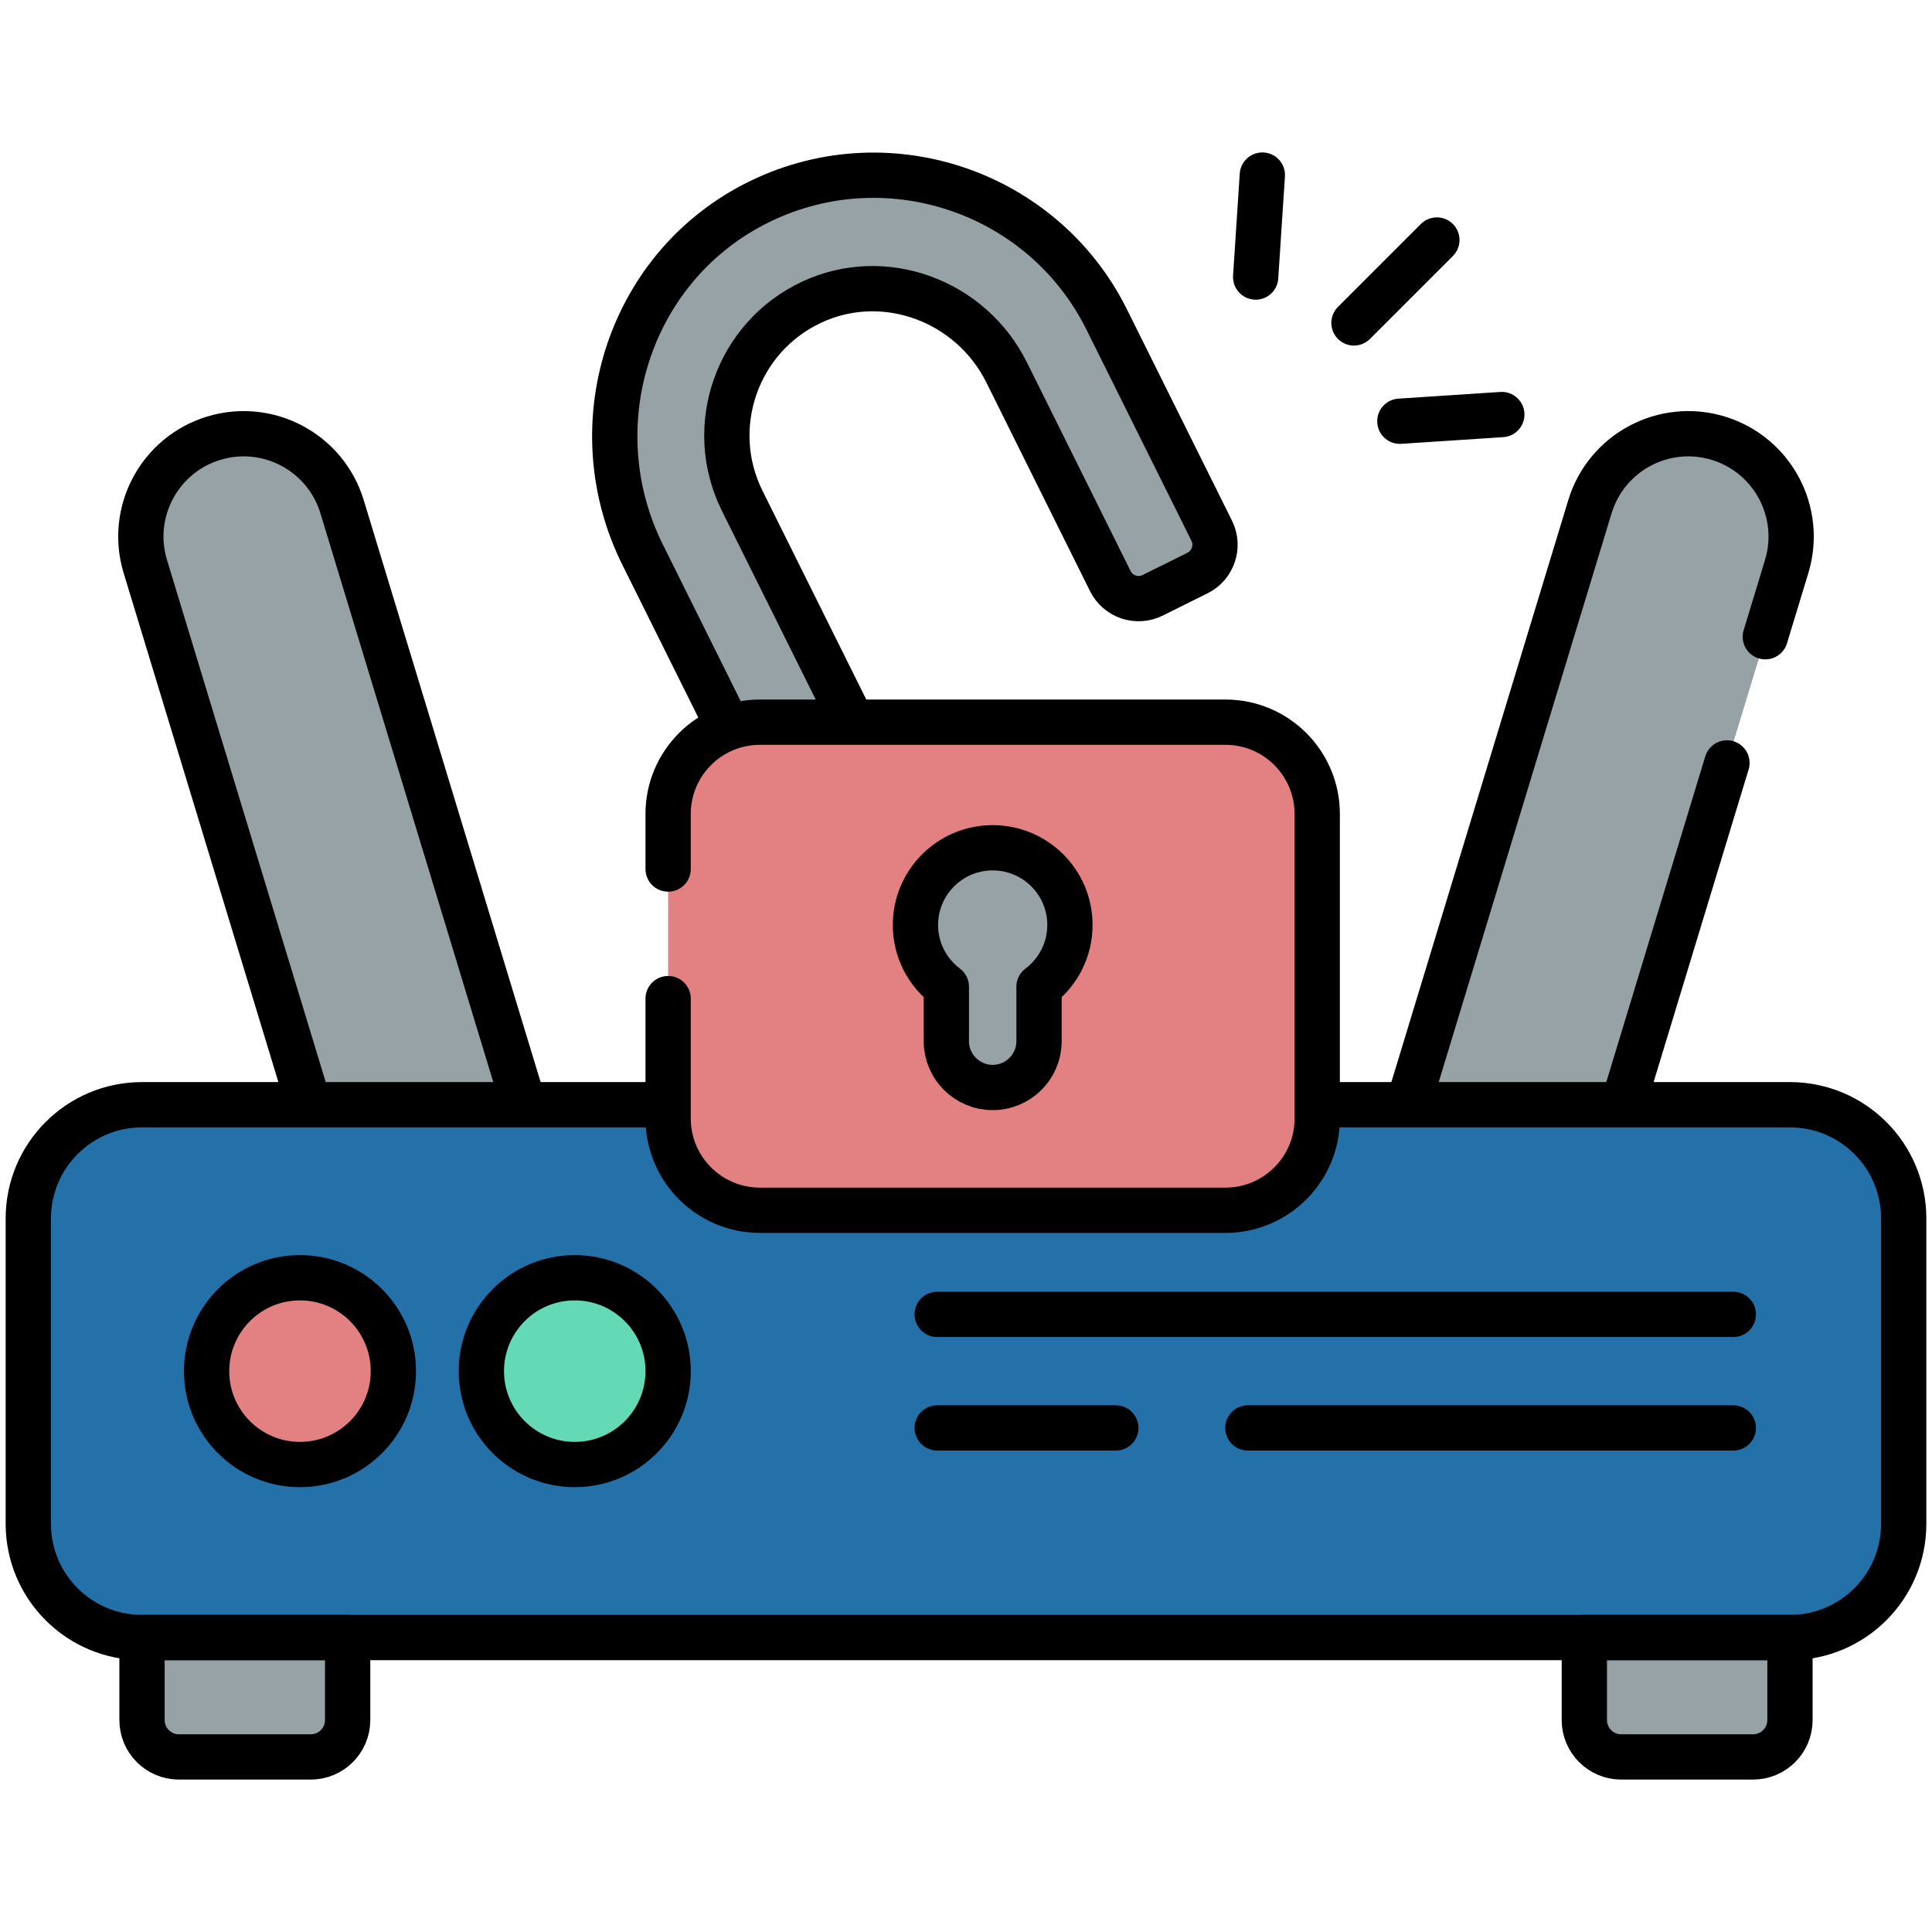 <svg xmlns="http://www.w3.org/2000/svg" version="1.1" xmlns:xlink="http://www.w3.org/1999/xlink" xmlns:svgjs="http://svgjs.com/svgjs" width="512" height="512" x="0" y="0" viewBox="0 0 512 512" style="enable-background:new 0 0 512 512" xml:space="preserve" class=""><g>
<g stroke-width="12" style="stroke-width: 12;">
	<g stroke-width="12" style="stroke-width: 12;">
		<path style="stroke-width: 12;" d="M82.357,465.604H47.411c-5.398,0-9.775-4.376-9.775-9.775v-49.642h54.496v49.642
			C92.132,461.228,87.756,465.604,82.357,465.604z" fill="#97a2a6" data-original="#7a8c98" class="" stroke-width="12"></path>
		<path style="stroke-width: 12;" d="M92.132,406.189v49.64c0,5.4-4.38,9.78-9.78,9.78h-25.72c5.4,0,9.78-4.38,9.78-9.78v-49.64H92.132z
			" fill="#97a2a6" data-original="#596c76" class="" stroke-width="12"></path>
		<path style="stroke-width: 12;" d="M464.587,465.604H429.64c-5.398,0-9.775-4.376-9.775-9.775v-49.642h54.496v49.642
			C474.361,461.228,469.985,465.604,464.587,465.604z" fill="#97a2a6" data-original="#7a8c98" class="" stroke-width="12"></path>
		<path style="stroke-width: 12;" d="M474.361,406.189v49.64c0,5.4-4.38,9.78-9.78,9.78h-25.72c5.4,0,9.78-4.38,9.78-9.78v-49.64
			H474.361z" fill="#97a2a6" data-original="#596c76" class="" stroke-width="12"></path>
	</g>
	<g stroke-width="12" style="stroke-width: 12;">
		<path style="stroke-width: 12;" d="M56.654,116.127L56.654,116.127c-14.397,4.376-22.521,19.595-18.145,33.993l51.553,169.604
			c4.376,14.397,19.595,22.521,33.992,18.145l0,0c14.397-4.376,22.521-19.595,18.145-33.992L90.647,134.272
			C86.27,119.874,71.051,111.751,56.654,116.127z" fill="#97a2a6" data-original="#7a8c98" class="" stroke-width="12"></path>
		<path style="stroke-width: 12;" d="M143.39,311.813c0,11.68-7.57,22.48-19.33,26.05c-2.81,0.85-5.65,1.23-8.43,1.18
			c5.98-5.13,9.5-12.69,9.5-20.65c0-2.63-0.39-5.3-1.19-7.94l-51.55-169.61c-3.53-11.58-14.07-19.12-25.56-19.32
			c2.78-2.4,6.09-4.26,9.83-5.4c14.39-4.37,29.61,3.75,33.99,18.15l51.55,169.6C143,306.513,143.39,309.183,143.39,311.813z" fill="#97a2a6" data-original="#596c76" class="" stroke-width="12"></path>
		<path style="stroke-width: 12;" d="M455.343,116.127L455.343,116.127c14.397,4.376,22.521,19.595,18.145,33.993l-51.553,169.604
			c-4.376,14.397-19.595,22.521-33.992,18.145l0,0c-14.397-4.376-22.521-19.595-18.145-33.992l51.553-169.604
			C425.727,119.874,440.946,111.751,455.343,116.127z" fill="#97a2a6" data-original="#7a8c98" class="" stroke-width="12"></path>
		<path style="stroke-width: 12;" d="M473.49,150.123l-51.56,169.6c-4.37,14.4-19.59,22.52-33.99,18.15c-5.37-1.63-9.87-4.78-13.16-8.82
			c12.55,1.09,24.58-6.69,28.38-19.22l51.56-169.61c2.74-9.03,0.57-18.39-4.99-25.18c1.87,0.16,3.75,0.52,5.61,1.08
			C469.74,120.503,477.86,135.723,473.49,150.123z" fill="#97a2a6" data-original="#596c76" class="" stroke-width="12"></path>
	</g>
	<g stroke-width="12" style="stroke-width: 12;">
		<path style="stroke-width: 12; stroke-linecap: round; stroke-linejoin: round; stroke-miterlimit: 10;" d="
			M138.82,292.763l-48.17-158.49c-4.38-14.4-19.6-22.52-34-18.15c-14.39,4.38-22.52,19.6-18.14,34l43.36,142.64" fill="none" stroke="#000000" stroke-width="12" stroke-linecap="round" stroke-linejoin="round" stroke-miterlimit="10" data-original="#000000" class=""></path>
		<path style="stroke-width: 12; stroke-linecap: round; stroke-linejoin: round; stroke-miterlimit: 10;" d="
			M373.18,292.763l48.17-158.49c4.38-14.4,19.6-22.52,33.99-18.15c14.4,4.38,22.52,19.6,18.15,34l-5.66,18.62" fill="none" stroke="#000000" stroke-width="12" stroke-linecap="round" stroke-linejoin="round" stroke-miterlimit="10" data-original="#000000" class=""></path>
		
			<line style="stroke-width: 12; stroke-linecap: round; stroke-linejoin: round; stroke-miterlimit: 10;" x1="457.66" y1="202.183" x2="430.13" y2="292.763" fill="none" stroke="#000000" stroke-width="12" stroke-linecap="round" stroke-linejoin="round" stroke-miterlimit="10" data-original="#000000" class=""></line>
	</g>
	<path style="stroke-width: 12;" d="M474.361,292.768H37.636c-16.644,0-30.136,13.492-30.136,30.136v80.926
		c0,16.644,13.492,30.136,30.136,30.136h436.726c16.644,0,30.136-13.492,30.136-30.136v-80.926
		C504.497,306.26,491.005,292.768,474.361,292.768z" fill="#2470a9" data-original="#eef5f6" class="" stroke-width="12"></path>
	<path style="stroke-width: 12;" d="M504.497,322.903v80.93c0,16.64-13.49,30.14-30.14,30.14h-38.96c16.64,0,30.13-13.5,30.13-30.14
		v-80.93c0-16.64-13.49-30.13-30.13-30.13h38.96C491.007,292.774,504.497,306.263,504.497,322.903z" fill="#2470a9" data-original="#d9e7ec" class="" stroke-width="12"></path>
	<path style="stroke-width: 12; stroke-linecap: round; stroke-linejoin: round; stroke-miterlimit: 10;" d="
		M349.08,292.763h125.28c16.65,0,30.14,13.5,30.14,30.14v80.93c0,16.64-13.49,30.13-30.14,30.13H37.64
		c-16.65,0-30.14-13.49-30.14-30.13v-80.93c0-16.64,13.49-30.14,30.14-30.14h139.42" fill="none" stroke="#000000" stroke-width="12" stroke-linecap="round" stroke-linejoin="round" stroke-miterlimit="10" data-original="#000000" class=""></path>
	<g stroke-width="12" style="stroke-width: 12;">
		<path style="stroke-width: 12;" d="M317.345,151.862l-11.88,5.9c-4.14,2.06-9.16,0.37-11.22-3.77l-27.48-55.3
			c-7.35-14.78-22.83-23.25-38.39-22.08c-4.49,0.33-8.99,1.47-13.3,3.48c-19.84,9.28-28.08,33.11-18.39,52.61l31.54,63.45
			l-26.86,13.35l-31.07-62.51c-16.84-33.88-3.99-75.52,29.63-92.87c9.14-4.72,18.83-7.19,28.46-7.61
			c26.44-1.19,52.4,12.98,64.91,38.17l27.82,55.96C323.165,144.782,321.485,149.802,317.345,151.862z" fill="#97a2a6" data-original="#7a8c98" class="" stroke-width="12"></path>
		<path style="stroke-width: 12;" d="M317.345,151.862l-11.88,5.9c-4.14,2.06-9.16,0.37-11.22-3.77l-27.48-55.3
			c-7.35-14.78-22.83-23.25-38.39-22.08c11.74-17.55,0.44-29.65,0.01-30.1c26.44-1.19,52.4,12.98,64.91,38.17l27.82,55.96
			C323.165,144.782,321.485,149.802,317.345,151.862z" fill="#97a2a6" data-original="#596c76" class="" stroke-width="12"></path>
		<path style="stroke-width: 12; stroke-linecap: round; stroke-linejoin: round; stroke-miterlimit: 10;" d="
			M225.855,191.382l-29.17-58.68c-9.69-19.5-1.45-43.33,18.39-52.61c19.26-9.01,42.22-0.44,51.69,18.6l27.48,55.3
			c2.06,4.14,7.08,5.83,11.22,3.77l11.88-5.9c4.14-2.06,5.82-7.08,3.77-11.22l-27.82-55.96c-17.07-34.36-59.16-48.23-93.37-30.56
			c-33.62,17.35-46.47,58.99-29.63,92.87l22.79,45.84" fill="none" stroke="#000000" stroke-width="12" stroke-linecap="round" stroke-linejoin="round" stroke-miterlimit="10" data-original="#000000" class=""></path>
		<path style="stroke-width: 12;" d="M324.755,191.382H201.392c-13.436,0-24.329,10.892-24.329,24.329v80.691
			c0,13.436,10.892,24.329,24.329,24.329h123.362c13.436,0,24.329-10.892,24.329-24.329v-80.691
			C349.083,202.275,338.191,191.382,324.755,191.382z" fill="#e38082" data-original="#fe646f" class="" stroke-width="12"></path>
		<path style="stroke-width: 12;" d="M349.083,215.711v80.69c0,13.44-10.89,24.33-24.33,24.33h-28.72c13.43,0,24.33-10.89,24.33-24.33
			v-80.69c0-13.44-10.9-24.33-24.33-24.33h28.72C338.193,191.381,349.083,202.271,349.083,215.711z" fill="#e38082" data-original="#fd4755" class="" stroke-width="12"></path>
		<path style="stroke-width: 12; stroke-linecap: round; stroke-linejoin: round; stroke-miterlimit: 10;" d="
			M177.06,264.643v31.76c0,13.44,10.9,24.33,24.33,24.33h123.36c13.44,0,24.33-10.89,24.33-24.33v-80.69
			c0-13.44-10.89-24.33-24.33-24.33H201.39c-13.43,0-24.33,10.89-24.33,24.33v14.59" fill="none" stroke="#000000" stroke-width="12" stroke-linecap="round" stroke-linejoin="round" stroke-miterlimit="10" data-original="#000000" class=""></path>
		<path style="stroke-width: 12;" d="M283.544,245.137c0-11.306-9.165-20.471-20.471-20.471c-11.305,0-20.47,9.165-20.47,20.471
			c0,6.691,3.224,12.613,8.188,16.349v14.428c0,6.783,5.499,12.282,12.282,12.282h0c6.783,0,12.282-5.499,12.282-12.282v-14.428
			C280.32,257.75,283.544,251.827,283.544,245.137z" fill="#97a2a6" data-original="#596c76" class="" stroke-width="12"></path>
		<path style="stroke-width: 12; stroke-linecap: round; stroke-linejoin: round; stroke-miterlimit: 10;" d="
			M283.544,245.137c0-11.306-9.165-20.471-20.471-20.471c-11.305,0-20.47,9.165-20.47,20.471c0,6.691,3.224,12.613,8.188,16.349
			v14.428c0,6.783,5.499,12.282,12.282,12.282h0c6.783,0,12.282-5.499,12.282-12.282v-14.428
			C280.32,257.75,283.544,251.827,283.544,245.137z" fill="none" stroke="#000000" stroke-width="12" stroke-linecap="round" stroke-linejoin="round" stroke-miterlimit="10" data-original="#000000" class=""></path>
	</g>
	<path style="stroke-width: 12; stroke-linecap: round; stroke-linejoin: round; stroke-miterlimit: 10;" d="
		M82.357,465.604H47.411c-5.398,0-9.775-4.376-9.775-9.775v-21.864h54.496v21.864C92.132,461.228,87.756,465.604,82.357,465.604z" fill="none" stroke="#000000" stroke-width="12" stroke-linecap="round" stroke-linejoin="round" stroke-miterlimit="10" data-original="#000000" class=""></path>
	<path style="stroke-width: 12; stroke-linecap: round; stroke-linejoin: round; stroke-miterlimit: 10;" d="
		M464.587,465.604H429.64c-5.398,0-9.775-4.376-9.775-9.775v-21.864h54.496v21.864C474.361,461.228,469.985,465.604,464.587,465.604
		z" fill="none" stroke="#000000" stroke-width="12" stroke-linecap="round" stroke-linejoin="round" stroke-miterlimit="10" data-original="#000000" class=""></path>
	<g stroke-width="12" style="stroke-width: 12;">
		<circle style="stroke-width: 12;" cx="79.498" cy="363.366" r="24.748" fill="#e38082" data-original="#fe646f" class="" stroke-width="12"></circle>
		<path style="stroke-width: 12;" d="M104.246,363.366c0,13.67-11.08,24.75-24.75,24.75c-3.65,0-7.12-0.79-10.24-2.22
			c8.56-3.9,14.5-12.52,14.5-22.53c0-10-5.94-18.62-14.5-22.52c3.12-1.43,6.59-2.22,10.24-2.22
			C93.166,338.627,104.246,349.707,104.246,363.366z" fill="#e38082" data-original="#fd4755" class="" stroke-width="12"></path>
		
			<circle style="stroke-width: 12; stroke-linecap: round; stroke-linejoin: round; stroke-miterlimit: 10;" cx="79.498" cy="363.366" r="24.748" fill="none" stroke="#000000" stroke-width="12" stroke-linecap="round" stroke-linejoin="round" stroke-miterlimit="10" data-original="#000000" class=""></circle>
	</g>
	<g stroke-width="12" style="stroke-width: 12;">
		<circle style="stroke-width: 12;" cx="152.315" cy="363.366" r="24.748" fill="#63d9b6" data-original="#ffe177" class="" stroke-width="12"></circle>
		<path style="stroke-width: 12;" d="M177.063,363.366c0,13.67-11.08,24.75-24.75,24.75c-3.65,0-7.12-0.79-10.24-2.22
			c8.56-3.9,14.5-12.52,14.5-22.53c0-10-5.94-18.62-14.5-22.52c3.12-1.43,6.59-2.22,10.24-2.22
			C165.983,338.627,177.063,349.707,177.063,363.366z" fill="#63d9b6" data-original="#ffd15b" class="" stroke-width="12"></path>
		
			<circle style="stroke-width: 12; stroke-linecap: round; stroke-linejoin: round; stroke-miterlimit: 10;" cx="152.315" cy="363.366" r="24.748" fill="none" stroke="#000000" stroke-width="12" stroke-linecap="round" stroke-linejoin="round" stroke-miterlimit="10" data-original="#000000" class=""></circle>
	</g>
	<g stroke-width="12" style="stroke-width: 12;">
		
			<line style="stroke-width: 12; stroke-linecap: round; stroke-linejoin: round; stroke-miterlimit: 10;" x1="459.343" y1="348.323" x2="248.371" y2="348.323" fill="none" stroke="#000000" stroke-width="12" stroke-linecap="round" stroke-linejoin="round" stroke-miterlimit="10" data-original="#000000" class=""></line>
		
			<line style="stroke-width: 12; stroke-linecap: round; stroke-linejoin: round; stroke-miterlimit: 10;" x1="295.7" y1="378.413" x2="248.37" y2="378.413" fill="none" stroke="#000000" stroke-width="12" stroke-linecap="round" stroke-linejoin="round" stroke-miterlimit="10" data-original="#000000" class=""></line>
		
			<line style="stroke-width: 12; stroke-linecap: round; stroke-linejoin: round; stroke-miterlimit: 10;" x1="459.34" y1="378.413" x2="330.7" y2="378.413" fill="none" stroke="#000000" stroke-width="12" stroke-linecap="round" stroke-linejoin="round" stroke-miterlimit="10" data-original="#000000" class=""></line>
	</g>
	<g stroke-width="12" style="stroke-width: 12;">
		
			<line style="stroke-width: 12; stroke-linecap: round; stroke-linejoin: round; stroke-miterlimit: 10;" x1="380.786" y1="63.608" x2="358.817" y2="85.577" fill="none" stroke="#000000" stroke-width="12" stroke-linecap="round" stroke-linejoin="round" stroke-miterlimit="10" data-original="#000000" class=""></line>
		<g stroke-width="12" style="stroke-width: 12;">
			
				<line style="stroke-width: 12; stroke-linecap: round; stroke-linejoin: round; stroke-miterlimit: 10;" x1="397.998" y1="109.86" x2="370.975" y2="111.63" fill="none" stroke="#000000" stroke-width="12" stroke-linecap="round" stroke-linejoin="round" stroke-miterlimit="10" data-original="#000000" class=""></line>
			
				<line style="stroke-width: 12; stroke-linecap: round; stroke-linejoin: round; stroke-miterlimit: 10;" x1="334.534" y1="46.396" x2="332.764" y2="73.42" fill="none" stroke="#000000" stroke-width="12" stroke-linecap="round" stroke-linejoin="round" stroke-miterlimit="10" data-original="#000000" class=""></line>
		</g>
	</g>
</g>















</g></svg>